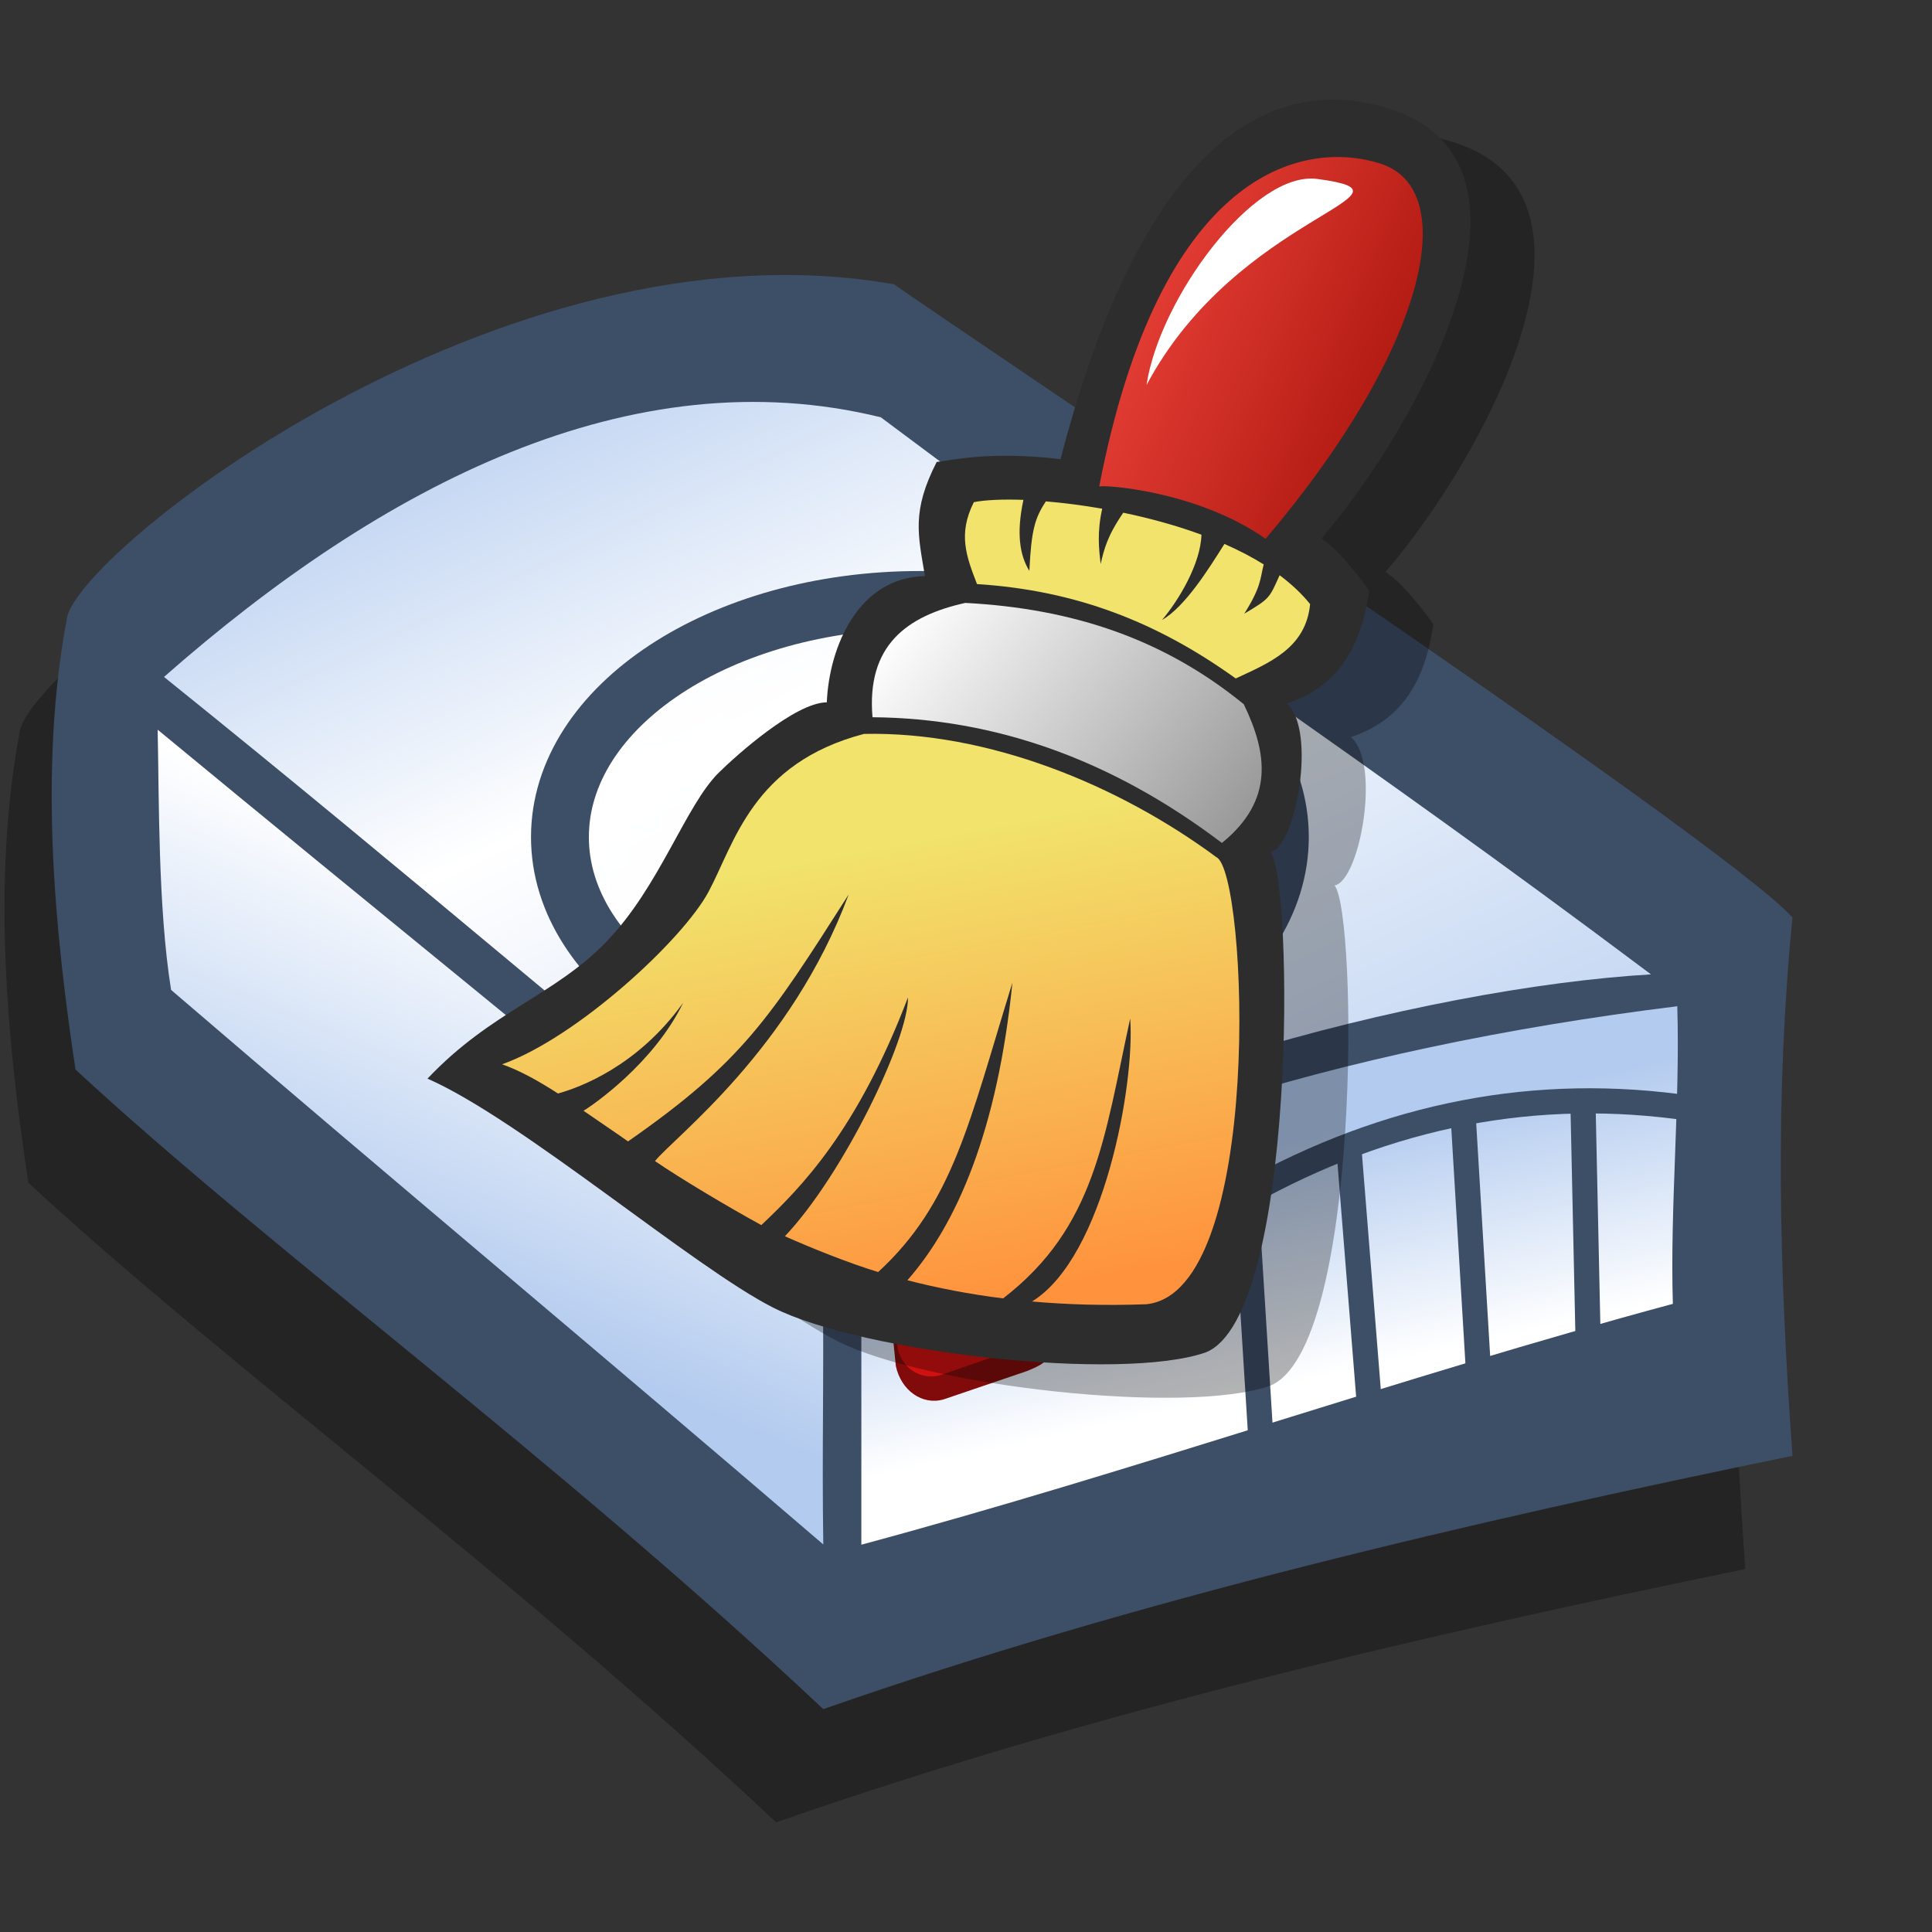 <?xml version="1.0" encoding="UTF-8" standalone="no"?>
<!-- Created with Sodipodi ("http://www.sodipodi.com/") -->

<svg
   xmlns:dc="http://purl.org/dc/elements/1.1/"
   xmlns:cc="http://creativecommons.org/ns#"
   xmlns:rdf="http://www.w3.org/1999/02/22-rdf-syntax-ns#"
   xmlns:svg="http://www.w3.org/2000/svg"
   xmlns="http://www.w3.org/2000/svg"
   xmlns:xlink="http://www.w3.org/1999/xlink"
   xmlns:sodipodi="http://sodipodi.sourceforge.net/DTD/sodipodi-0.dtd"
   xmlns:inkscape="http://www.inkscape.org/namespaces/inkscape"
   id="svg695"
   sodipodi:version="0.32"
   width="72pt"
   height="72pt"
   sodipodi:docname="drive-harddisk.svg"
   version="1.1"
   inkscape:version="0.48.4 r9939"
   inkscape:output_extension="org.inkscape.output.svg.inkscape">
  <rect width="100%" height="100%" fill="#333333" stroke="none"/>
  <defs
     id="defs697">
    <linearGradient
       id="linearGradient59">
      <stop
         style="stop-color:#b3cbef;stop-opacity:1"
         offset="0"
         id="stop61" />
      <stop
         id="stop65"
         offset="0.359"
         style="stop-color:#ffffff;stop-opacity:1" />
      <stop
         style="stop-color:#b3cbef;stop-opacity:1"
         offset="1"
         id="stop63" />
    </linearGradient>
    <linearGradient
       inkscape:collect="always"
       id="linearGradient51">
      <stop
         style="stop-color:#ffffff;stop-opacity:1;"
         offset="0"
         id="stop53" />
      <stop
         style="stop-color:#ffffff;stop-opacity:0;"
         offset="1"
         id="stop55" />
    </linearGradient>
    <linearGradient
       id="linearGradient45">
      <stop
         id="stop47"
         offset="0"
         style="stop-color:#b3cbef;stop-opacity:1" />
      <stop
         id="stop49"
         offset="1"
         style="stop-color:#ffffff;stop-opacity:1" />
    </linearGradient>
    <linearGradient
       xlink:href="#linearGradient59"
       id="linearGradient719"
       x1="11.372"
       y1="68.135"
       x2="51.885"
       y2="115.051"
       gradientUnits="userSpaceOnUse"
       gradientTransform="matrix(1.615,0,0,0.619,7.394509e-8,-1.278808e-6)"
       spreadMethod="pad" />
    <linearGradient
       xlink:href="#linearGradient45"
       id="linearGradient721"
       x1="24.394"
       y1="79.008"
       x2="29.33"
       y2="64.576"
       gradientUnits="userSpaceOnUse"
       spreadMethod="pad"
       gradientTransform="matrix(1.066,0,0,0.938,7.394509e-8,-1.278808e-6)" />
    <linearGradient
       xlink:href="#linearGradient45"
       id="linearGradient725"
       x1="42.164"
       y1="103.866"
       x2="46.259"
       y2="115.265"
       gradientUnits="userSpaceOnUse"
       gradientTransform="matrix(1.519,0,0,0.658,7.394509e-8,-1.278808e-6)"
       spreadMethod="pad" />
    <linearGradient
       inkscape:collect="always"
       xlink:href="#linearGradient51"
       id="linearGradient57"
       x1="24.398"
       y1="38.186"
       x2="63.046"
       y2="38.186"
       gradientUnits="userSpaceOnUse" />
    <linearGradient
       inkscape:collect="always"
       xlink:href="#linearGradient8913"
       id="linearGradient8919"
       x1="19.493"
       y1="17.535"
       x2="12.366"
       y2="12.021"
       gradientUnits="userSpaceOnUse"
       gradientTransform="matrix(2.904,0,0,2.904,4.082,0.622)" />
    <linearGradient
       id="linearGradient8913">
      <stop
         style="stop-color:#9b9a9a;stop-opacity:1;"
         offset="0"
         id="stop8915" />
      <stop
         style="stop-color:#ffffff;stop-opacity:1;"
         offset="1"
         id="stop8917" />
    </linearGradient>
    <linearGradient
       inkscape:collect="always"
       xlink:href="#linearGradient8921"
       id="linearGradient8927"
       x1="11.67"
       y1="17.656"
       x2="13.59"
       y2="27.805"
       gradientUnits="userSpaceOnUse"
       gradientTransform="matrix(3,0,0,3,2.252,-1.065)" />
    <linearGradient
       id="linearGradient8921">
      <stop
         style="stop-color:#f1e36c;stop-opacity:1;"
         offset="0"
         id="stop8923" />
      <stop
         style="stop-color:#ff933d;stop-opacity:1;"
         offset="1"
         id="stop8925" />
    </linearGradient>
    <linearGradient
       inkscape:collect="always"
       xlink:href="#linearGradient4112"
       id="linearGradient4118"
       x1="71.095"
       y1="24.472"
       x2="55.113"
       y2="17.406"
       gradientUnits="userSpaceOnUse" />
    <linearGradient
       id="linearGradient4112">
      <stop
         style="stop-color:#b01911;stop-opacity:1;"
         offset="0"
         id="stop4114" />
      <stop
         style="stop-color:#e23c33;stop-opacity:1;"
         offset="1"
         id="stop4116" />
    </linearGradient>
  </defs>
  <sodipodi:namedview
     id="base"
     showgrid="false"
     inkscape:zoom="2.6222222"
     inkscape:cx="126.42421"
     inkscape:cy="14.712245"
     inkscape:window-width="1215"
     inkscape:window-height="1000"
     inkscape:window-x="65"
     inkscape:window-y="24"
     inkscape:window-maximized="1"
     inkscape:current-layer="svg695" />
  <path
     style="font-size:12;fill:#000000;fill-rule:evenodd;stroke-width:1pt;fill-opacity:0.3;"
     d="M 5.082 49.783 C 3.683 55.013 4.493 60.685 5.524 65.472 C 15.321 71.807 29.536 79.025 42.868 87.79 C 58.557 83.96 75.358 81.235 91.268 78.951 C 90.605 72.47 90.384 66.43 91.268 60.169 C 87.953 57.517 49.497 39.619 46.404 38.072 C 26.738 35.641 5.303 47.574 5.082 49.783 z "
     id="path780"
     sodipodi:nodetypes="ccccccc"
     transform="matrix(0.995,0,0,1.424,-4.089,-34.462)" />
  <path
     style="font-size:12;fill:#3d4e67;fill-rule:evenodd;stroke-width:1pt;"
     d="M 5.082 49.783 C 3.683 55.013 4.493 60.685 5.524 65.472 C 15.321 71.807 29.536 79.025 42.868 87.79 C 58.557 83.96 75.358 81.235 91.268 78.951 C 90.605 72.47 90.384 66.43 91.268 60.169 C 87.953 57.517 49.497 39.619 46.404 38.072 C 26.738 35.641 5.303 47.574 5.082 49.783 z "
     id="path726"
     sodipodi:nodetypes="ccccccc"
     transform="matrix(0.995,0,0,1.424,-1.745,-40.087)" />
  <path
     style="font-size:12;fill:url(#linearGradient725);fill-rule:evenodd;stroke-width:1pt;"
     d="m 44.769,72.537 c 0,2.725 0,6.79 0,9.515 C 58.469,79.474 71.595,76.226 85.295,73.648 85.147,70.26 85.663,66.651 85.516,63.263 68.427,64.736 53.682,67.97 44.769,72.537 z"
     id="path724"
     sodipodi:nodetypes="ccccc"
     transform="matrix(0.995,0,0,1.424,-1.745,-40.087)" />
  <path
     style="font-size:12;fill:url(#linearGradient719);fill-rule:evenodd;stroke-width:1pt"
     d="M 9.944,51.772 C 22.907,59.064 31.039,64.059 44.003,71.351 53.766,66.068 72.922,62.613 84.203,62.151 68.735,54.049 61.209,50.815 45.741,42.712 33.293,40.576 20.845,45.069 9.944,51.772 z"
     id="path718"
     sodipodi:nodetypes="ccccc"
     transform="matrix(0.995,0,0,1.424,-1.745,-40.087)" />
  <path
     style="font-size:12;fill:url(#linearGradient721);fill-rule:evenodd;stroke-width:1pt"
     d="m 9.627,53.613 c 10.975,6.335 21.574,12.294 33.212,19.07 0.074,3.388 -0.044,5.973 0.029,9.361 C 31.82,75.416 21.346,69.322 10.298,62.693 9.635,59.821 9.701,55.904 9.627,53.613 z"
     id="path720"
     sodipodi:nodetypes="ccccc"
     transform="matrix(0.995,0,0,1.424,-1.745,-40.087)" />
  <path
     style="font-size:12;fill:#810b0b;fill-rule:evenodd;stroke-width:1pt;fill-opacity:1;"
     d="M 47.067 64.146 C 45.843 64.146 44.857 65.132 44.857 66.356 L 44.563 68.715 C 44.563 69.939 45.549 70.924 46.773 70.924 L 51.671 70.712 C 52.834 70.594 53.501 70.466 53.722 68.776 L 54.089 66.188 C 54.089 64.963 53.36 64.041 52.136 64.041 L 47.067 64.146 z "
     id="path758"
     transform="matrix(0.86,-0.246,0.212,0.999,-8.378,10.19)"
     sodipodi:nodetypes="ccccccccc" />
  <path
     style="font-size:12;fill:#d01111;fill-rule:evenodd;stroke-width:1pt;fill-opacity:1;"
     d="M 47.067 64.146 C 45.843 64.146 44.857 65.132 44.857 66.356 L 44.563 68.715 C 44.563 69.939 45.549 70.924 46.773 70.924 L 51.671 70.712 C 52.834 70.594 53.501 70.466 53.722 68.776 L 54.089 66.188 C 54.089 64.963 53.36 64.041 52.136 64.041 L 47.067 64.146 z "
     id="path759"
     transform="matrix(0.758,-0.224,0.204,0.8,-3.183,22.065)"
     sodipodi:nodetypes="ccccccccc" />
  <path
     style="font-size:12;fill:url(#linearGradient57);fill-rule:evenodd;stroke:#3d4e67;stroke-width:2.875"
     d="M 61.609 38.186 C 61.609 44.69 53.596 49.968 43.722 49.968 C 33.849 49.968 25.836 44.69 25.836 38.186 C 25.836 31.682 33.849 26.404 43.722 26.404 C 53.596 26.404 61.609 31.682 61.609 38.186 z "
     id="path584"
     transform="translate(1.987,3.407)" />
  <path
     style="fill:none;fill-rule:evenodd;stroke:#3d4e67;stroke-opacity:1;stroke-width:1.25;stroke-linejoin:miter;stroke-linecap:butt;fill-opacity:1;stroke-dasharray:none;"
     d="M 62.745 72.965 C 62.461 68.423 62.177 63.88 61.893 59.337 C 68.99 55.363 76.372 53.943 84.038 55.079 "
     id="path587"
     sodipodi:nodetypes="ccc" />
  <path
     style="fill:none;fill-rule:evenodd;stroke:#3d4e67;stroke-opacity:1;stroke-width:1.25;stroke-linejoin:miter;stroke-linecap:butt;fill-opacity:1;stroke-dasharray:none;"
     d="M 67.003 56.782 L 68.139 70.978 "
     id="path588"
     sodipodi:nodetypes="cc" />
  <path
     style="fill:none;fill-rule:evenodd;stroke:#3d4e67;stroke-opacity:1;stroke-width:1.25;stroke-linejoin:miter;stroke-linecap:butt;fill-opacity:1;stroke-dasharray:none;"
     d="M 72.681 55.079 L 73.533 69.275 "
     id="path589"
     sodipodi:nodetypes="cc" />
  <path
     style="fill:none;fill-rule:evenodd;stroke:#3d4e67;stroke-opacity:1;stroke-width:1.25;stroke-linejoin:miter;stroke-linecap:butt;fill-opacity:1;stroke-dasharray:none;"
     d="M 78.644 54.227 L 78.927 67.287 "
     id="path590"
     sodipodi:nodetypes="cc" />
  <g
     transform="matrix(0.745,0,0,0.745,15.506,3.489)"
     id="g3000">
    <path
       inkscape:connector-curvature="0"
       style="fill:#000000;fill-opacity:0.294;fill-rule:evenodd;stroke:none"
       d="m 11.976,69.49 c 4.294,-4.535 8.473,-5.524 11.984,-9.187 3.51,-3.663 5.236,-9.035 7.434,-11.211 1.153,-1.141 5.11,-4.693 7.216,-4.701 0.153,-3.72 2.119,-8.34 6.546,-8.417 -0.458,-2.747 -0.903,-4.313 0.782,-7.615 0.911,-0.091 3.496,-0.753 8.258,-0.187 C 60.716,3.173 70.888,3.059 76.317,4.864 c 11.336,3.769 1.6,21.275 -4.726,28.606 1.187,0.699 2.987,3.158 3.194,3.479 -0.605,4.249 -2.446,6.517 -5.498,7.527 2.028,1.74 0.592,9.593 -1.087,9.898 1.535,1.912 1.771,30.941 -4.313,33.373 -5.622,1.968 -22.869,0.032 -28.836,-2.974 C 29.755,82.105 18.189,72.209 11.976,69.49 z"
       id="path2170"
       sodipodi:nodetypes="cssccccscccccsc" />
    <path
       inkscape:connector-curvature="0"
       sodipodi:nodetypes="cssccccscccccsc"
       id="path6970"
       d="m 7.699,67.259 c 4.294,-4.535 8.473,-5.524 11.984,-9.187 3.51,-3.663 5.236,-9.035 7.434,-11.211 1.153,-1.141 5.11,-4.693 7.216,-4.701 0.153,-3.72 2.119,-8.34 6.546,-8.417 -0.458,-2.747 -0.903,-4.313 0.782,-7.615 0.911,-0.091 3.496,-0.753 8.258,-0.187 C 56.439,0.941 66.611,0.828 72.041,2.633 83.377,6.402 73.64,23.908 67.315,31.239 c 1.187,0.699 2.987,3.158 3.194,3.479 -0.605,4.249 -2.446,6.517 -5.498,7.527 2.028,1.74 0.592,9.593 -1.087,9.898 1.535,1.912 1.771,30.941 -4.313,33.373 -5.622,1.968 -22.869,0.032 -28.836,-2.974 C 25.478,79.873 13.912,69.978 7.699,67.259 z"
       style="fill:#2d2d2d;fill-opacity:1;fill-rule:evenodd;stroke:none" />
    <path
       inkscape:connector-curvature="0"
       sodipodi:nodetypes="ccccc"
       id="path5022"
       d="m 37.38,43.154 c -0.409,-4.789 2.284,-6.758 6.189,-7.625 7.231,0.378 13.284,2.439 18.575,6.759 1.566,3.242 2.055,6.401 -1.46,9.251 C 53.315,45.956 45.538,43.222 37.38,43.154 z"
       style="fill:url(#linearGradient8919);fill-opacity:1;fill-rule:evenodd;stroke:none" />
    <path
       inkscape:connector-curvature="0"
       sodipodi:nodetypes="ccccccccccccccccccccc"
       id="path5993"
       d="m 36.813,44.266 c -7.445,1.951 -8.646,7.314 -10.369,10.53 -1.723,3.216 -8.772,9.726 -13.77,11.507 1.185,0.416 2.411,1.096 3.729,1.948 1.432,-0.397 5.309,-1.808 8.347,-6.052 -1.938,4.007 -6.002,6.822 -6.644,7.202 0.721,0.503 2.182,1.485 2.969,2.045 7.623,-5.315 9.423,-8.175 14.717,-16.472 -3.841,10.342 -11.638,16.19 -12.92,17.784 1.731,1.182 4.966,3.112 7.094,4.269 2.649,-2.51 6.382,-6.268 9.779,-15.182 0.053,2.732 -4.303,11.807 -8.208,15.926 1.714,0.765 4.225,1.78 6.221,2.387 5.008,-4.612 6.069,-9.981 8.953,-19.302 -0.993,9.859 -3.713,16.121 -7.005,19.85 1.982,0.512 4.104,0.926 6.385,1.211 6.165,-4.755 6.742,-10.71 8.475,-18.665 0.33,4.296 -1.734,15.912 -6.545,18.871 2.37,0.211 4.903,0.283 7.615,0.184 7.913,-0.778 6.764,-28.809 4.687,-29.813 -6.516,-4.82 -15.21,-8.402 -23.509,-8.228 z"
       style="fill:url(#linearGradient8927);fill-opacity:1;fill-rule:evenodd;stroke:none" />
    <path
       inkscape:connector-curvature="0"
       sodipodi:nodetypes="ccccccccccccccccc"
       id="path6966"
       d="m 44.35,34.273 c -0.701,-1.822 -1.291,-3.329 -0.21,-5.464 0.735,-0.146 1.89,-0.204 3.306,-0.153 -0.484,2.252 -0.239,3.704 0.395,4.737 0.136,-2.733 0.363,-3.517 1.103,-4.636 1.159,0.098 2.433,0.258 3.757,0.488 -0.35,1.565 -0.222,2.67 -0.103,3.69 0.223,-0.972 0.436,-1.862 1.507,-3.422 1.74,0.362 3.525,0.845 5.215,1.467 -0.054,1.946 -1.518,4.377 -2.635,5.694 1.569,-0.912 3.126,-3.43 4.168,-5.078 0.927,0.406 1.808,0.86 2.618,1.365 -0.254,1.02 -0.161,1.481 -1.294,3.287 1.718,-1.024 1.662,-1.023 2.356,-2.565 0.781,0.582 1.469,1.222 2.034,1.924 -0.28,2.943 -2.719,3.918 -4.961,4.961 C 56.399,36.829 50.982,34.694 44.35,34.273 z"
       style="fill:#f1e36c;fill-opacity:1;fill-rule:evenodd;stroke:none" />
    <path
       inkscape:connector-curvature="0"
       sodipodi:nodetypes="cscc"
       id="path6968"
       d="M 52.5,27.772 C 56.546,6.78 66.005,4.583 71.23,6.219 76.681,7.926 74.404,18.519 63.598,31.254 58.956,27.99 52.572,27.627 52.5,27.772 z"
       style="fill:url(#linearGradient4118);fill-opacity:1;fill-rule:evenodd;stroke:none" />
    <path
       inkscape:connector-curvature="0"
       sodipodi:nodetypes="csc"
       id="path6973"
       d="M 55.658,20.997 C 56.508,15.256 62.8,6.683 67.049,7.252 74.754,8.283 61.768,9.518 55.658,20.997 z"
       style="fill:#ffffff;fill-opacity:1;fill-rule:evenodd;stroke:none" />
  </g>
</svg>
